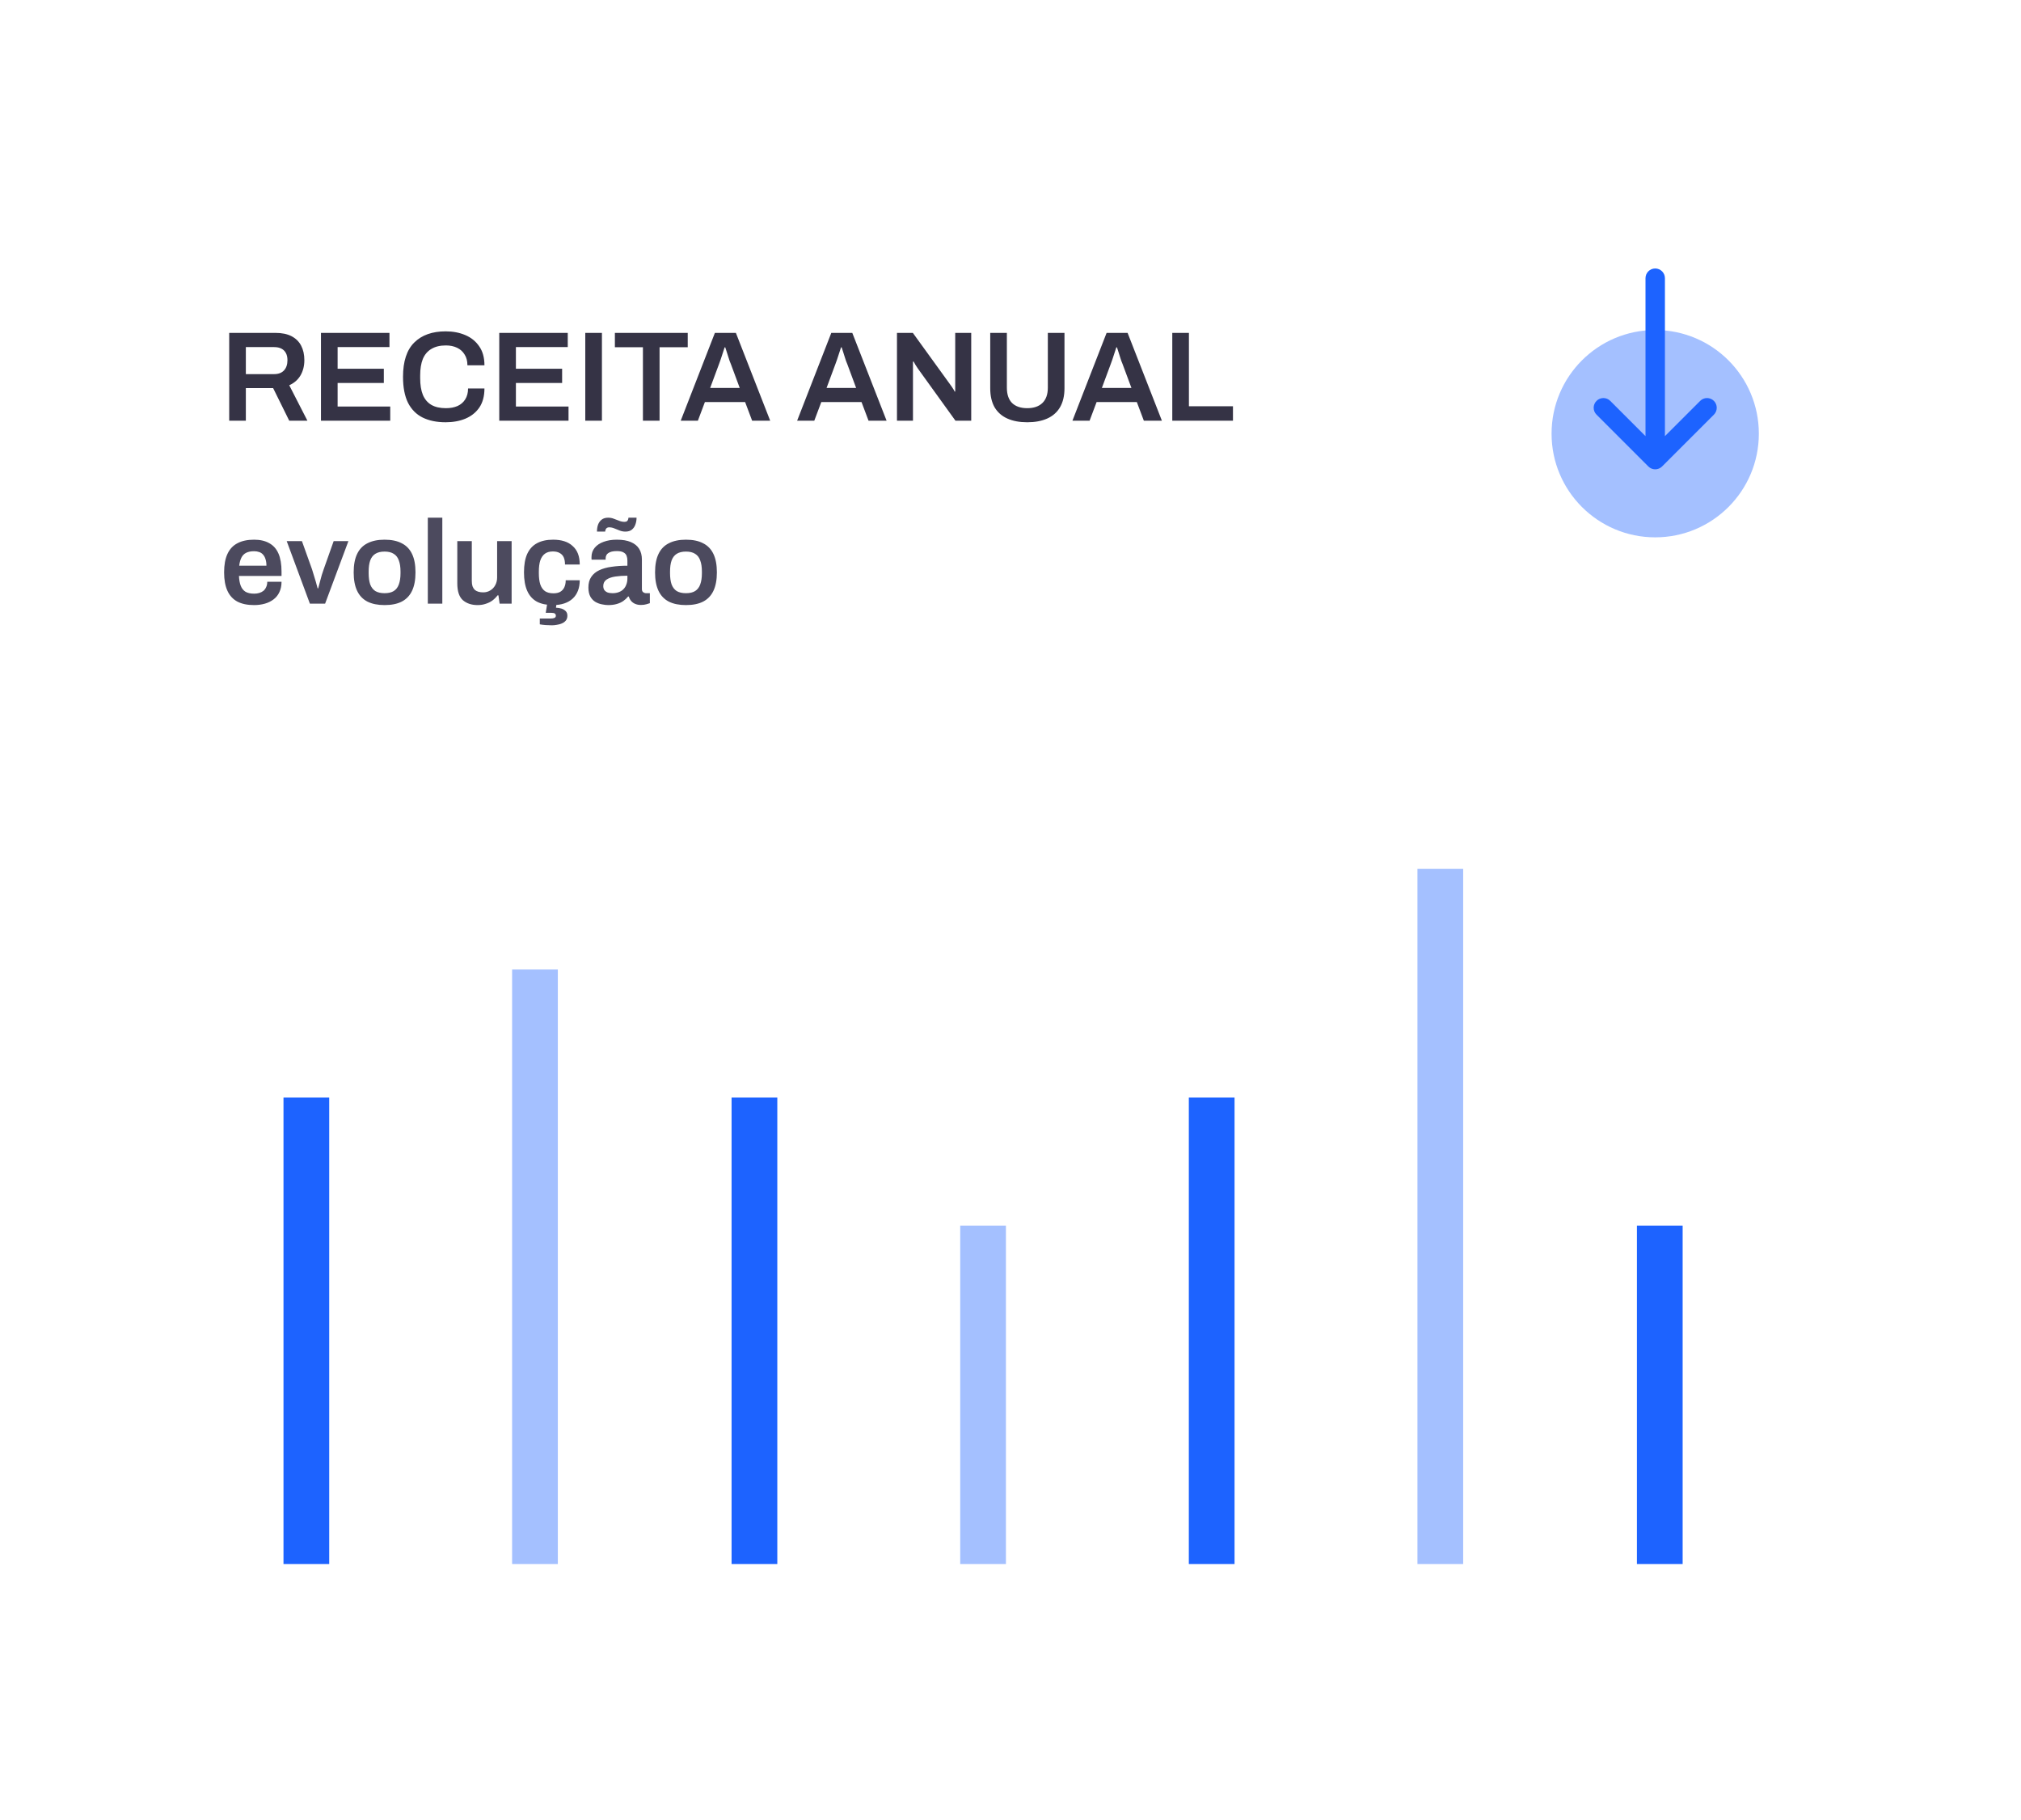 <svg width="221" height="199" viewBox="0 0 221 199" fill="none" xmlns="http://www.w3.org/2000/svg">
<rect width="221" height="199" fill="white"/>
<rect x="80" y="120" width="5" height="51" fill="#1D63FF"/>
<rect x="31" y="120" width="5" height="51" fill="#1D63FF"/>
<rect opacity="0.4" x="56" y="106" width="5" height="65" fill="#1D63FF"/>
<rect opacity="0.4" x="105" y="134" width="5" height="37" fill="#1D63FF"/>
<rect x="130" y="120" width="5" height="51" fill="#1D63FF"/>
<rect opacity="0.4" x="155" y="95" width="5" height="76" fill="#1D63FF"/>
<rect x="179" y="134" width="5" height="37" fill="#1D63FF"/>
<path d="M25.064 46V36.396H30.118C30.827 36.396 31.415 36.517 31.882 36.76C32.349 37.003 32.699 37.348 32.932 37.796C33.165 38.244 33.282 38.771 33.282 39.378C33.282 40.003 33.142 40.559 32.862 41.044C32.582 41.52 32.171 41.879 31.63 42.122L33.618 46H31.63L29.866 42.43H26.884V46H25.064ZM26.884 40.904H29.978C30.445 40.904 30.804 40.769 31.056 40.498C31.308 40.227 31.434 39.854 31.434 39.378C31.434 39.07 31.378 38.813 31.266 38.608C31.154 38.393 30.991 38.23 30.776 38.118C30.561 38.006 30.295 37.95 29.978 37.95H26.884V40.904ZM35.099 46V36.396H42.589V37.95H36.919V40.316H41.973V41.87H36.919V44.446H42.673V46H35.099ZM48.733 46.168C47.753 46.168 46.913 45.995 46.213 45.65C45.523 45.305 44.991 44.768 44.617 44.04C44.253 43.303 44.071 42.355 44.071 41.198C44.071 39.509 44.482 38.258 45.303 37.446C46.125 36.634 47.268 36.228 48.733 36.228C49.527 36.228 50.241 36.363 50.875 36.634C51.519 36.905 52.028 37.315 52.401 37.866C52.784 38.407 52.975 39.098 52.975 39.938H51.113C51.113 39.471 51.011 39.079 50.805 38.762C50.609 38.435 50.334 38.188 49.979 38.02C49.625 37.852 49.219 37.768 48.761 37.768C48.127 37.768 47.599 37.894 47.179 38.146C46.759 38.389 46.447 38.753 46.241 39.238C46.045 39.723 45.947 40.325 45.947 41.044V41.352C45.947 42.08 46.045 42.687 46.241 43.172C46.447 43.657 46.755 44.021 47.165 44.264C47.585 44.507 48.117 44.628 48.761 44.628C49.247 44.628 49.671 44.549 50.035 44.39C50.399 44.222 50.679 43.979 50.875 43.662C51.081 43.335 51.183 42.939 51.183 42.472H52.975C52.975 43.312 52.789 44.007 52.415 44.558C52.042 45.099 51.533 45.505 50.889 45.776C50.255 46.037 49.536 46.168 48.733 46.168ZM54.595 46V36.396H62.085V37.95H56.415V40.316H61.469V41.87H56.415V44.446H62.169V46H54.595ZM64.001 46V36.396H65.822V46H64.001ZM70.305 46V37.964H67.239V36.396H75.205V37.964H72.125V46H70.305ZM74.437 46L78.175 36.396H80.471L84.223 46H82.249L81.479 43.956H77.083L76.313 46H74.437ZM77.657 42.416H80.891L79.925 39.812C79.888 39.719 79.841 39.602 79.785 39.462C79.739 39.313 79.687 39.154 79.631 38.986C79.575 38.809 79.519 38.631 79.463 38.454C79.407 38.277 79.356 38.118 79.309 37.978H79.239C79.183 38.165 79.113 38.379 79.029 38.622C78.954 38.865 78.88 39.093 78.805 39.308C78.731 39.523 78.67 39.691 78.623 39.812L77.657 42.416ZM87.166 46L90.904 36.396H93.2L96.952 46H94.978L94.208 43.956H89.812L89.042 46H87.166ZM90.386 42.416H93.62L92.654 39.812C92.616 39.719 92.57 39.602 92.514 39.462C92.467 39.313 92.416 39.154 92.36 38.986C92.304 38.809 92.248 38.631 92.192 38.454C92.136 38.277 92.084 38.118 92.038 37.978H91.968C91.912 38.165 91.842 38.379 91.758 38.622C91.683 38.865 91.608 39.093 91.534 39.308C91.459 39.523 91.398 39.691 91.352 39.812L90.386 42.416ZM98.085 46V36.396H99.822L103.923 42.066C103.97 42.122 104.026 42.201 104.091 42.304C104.157 42.397 104.217 42.491 104.273 42.584C104.329 42.677 104.367 42.752 104.385 42.808H104.455C104.455 42.677 104.455 42.551 104.455 42.43C104.455 42.309 104.455 42.187 104.455 42.066V36.396H106.205V46H104.483L100.367 40.288C100.293 40.176 100.204 40.041 100.101 39.882C100.008 39.714 99.943 39.597 99.906 39.532H99.835C99.835 39.653 99.835 39.779 99.835 39.91C99.835 40.031 99.835 40.157 99.835 40.288V46H98.085ZM112.329 46.168C111.489 46.168 110.766 46.033 110.159 45.762C109.553 45.491 109.086 45.081 108.759 44.53C108.442 43.97 108.283 43.275 108.283 42.444V36.396H110.103V42.388C110.103 43.125 110.295 43.685 110.677 44.068C111.069 44.441 111.62 44.628 112.329 44.628C113.039 44.628 113.589 44.441 113.981 44.068C114.383 43.685 114.583 43.125 114.583 42.388V36.396H116.403V42.444C116.403 43.275 116.24 43.97 115.913 44.53C115.587 45.081 115.12 45.491 114.513 45.762C113.907 46.033 113.179 46.168 112.329 46.168ZM117.271 46L121.009 36.396H123.305L127.057 46H125.083L124.313 43.956H119.917L119.147 46H117.271ZM120.491 42.416H123.725L122.759 39.812C122.722 39.719 122.675 39.602 122.619 39.462C122.573 39.313 122.521 39.154 122.465 38.986C122.409 38.809 122.353 38.631 122.297 38.454C122.241 38.277 122.19 38.118 122.143 37.978H122.073C122.017 38.165 121.947 38.379 121.863 38.622C121.789 38.865 121.714 39.093 121.639 39.308C121.565 39.523 121.504 39.691 121.457 39.812L120.491 42.416ZM128.191 46V36.396H130.011V44.418H134.827V46H128.191Z" fill="#353345"/>
<path d="M27.783 66.156C27.055 66.156 26.448 66.03 25.963 65.779C25.478 65.519 25.114 65.125 24.871 64.596C24.628 64.067 24.507 63.396 24.507 62.581C24.507 61.758 24.628 61.086 24.871 60.566C25.114 60.037 25.478 59.647 25.963 59.396C26.448 59.136 27.055 59.006 27.783 59.006C28.442 59.006 28.992 59.132 29.434 59.383C29.885 59.626 30.223 60.003 30.448 60.514C30.673 61.025 30.786 61.688 30.786 62.503V62.971H26.132C26.149 63.396 26.214 63.755 26.327 64.05C26.44 64.336 26.613 64.553 26.847 64.7C27.09 64.839 27.406 64.908 27.796 64.908C27.995 64.908 28.182 64.882 28.355 64.83C28.528 64.778 28.68 64.7 28.81 64.596C28.94 64.483 29.04 64.345 29.109 64.18C29.187 64.015 29.226 63.825 29.226 63.608H30.786C30.786 64.041 30.708 64.418 30.552 64.739C30.405 65.06 30.192 65.324 29.915 65.532C29.646 65.74 29.33 65.896 28.966 66C28.602 66.104 28.208 66.156 27.783 66.156ZM26.158 61.853H29.135C29.135 61.567 29.1 61.324 29.031 61.125C28.97 60.926 28.879 60.761 28.758 60.631C28.645 60.501 28.507 60.41 28.342 60.358C28.177 60.297 27.991 60.267 27.783 60.267C27.445 60.267 27.159 60.323 26.925 60.436C26.7 60.549 26.526 60.722 26.405 60.956C26.284 61.19 26.201 61.489 26.158 61.853ZM33.887 66L31.352 59.162H33.016L34.121 62.243C34.173 62.39 34.234 62.59 34.303 62.841C34.381 63.084 34.459 63.339 34.537 63.608C34.615 63.868 34.68 64.106 34.732 64.323H34.797C34.849 64.124 34.91 63.894 34.979 63.634C35.048 63.374 35.118 63.118 35.187 62.867C35.265 62.616 35.334 62.408 35.395 62.243L36.487 59.162H38.099L35.551 66H33.887ZM42.055 66.156C41.31 66.156 40.686 66.03 40.183 65.779C39.68 65.519 39.303 65.125 39.052 64.596C38.801 64.067 38.675 63.396 38.675 62.581C38.675 61.758 38.801 61.086 39.052 60.566C39.303 60.037 39.68 59.647 40.183 59.396C40.686 59.136 41.31 59.006 42.055 59.006C42.809 59.006 43.433 59.136 43.927 59.396C44.43 59.647 44.807 60.037 45.058 60.566C45.309 61.086 45.435 61.758 45.435 62.581C45.435 63.396 45.309 64.067 45.058 64.596C44.807 65.125 44.43 65.519 43.927 65.779C43.433 66.03 42.809 66.156 42.055 66.156ZM42.055 64.856C42.471 64.856 42.805 64.778 43.056 64.622C43.316 64.457 43.502 64.215 43.615 63.894C43.736 63.565 43.797 63.157 43.797 62.672V62.49C43.797 62.005 43.736 61.602 43.615 61.281C43.502 60.952 43.316 60.709 43.056 60.553C42.805 60.388 42.471 60.306 42.055 60.306C41.639 60.306 41.301 60.388 41.041 60.553C40.79 60.709 40.603 60.952 40.482 61.281C40.369 61.602 40.313 62.005 40.313 62.49V62.672C40.313 63.157 40.369 63.565 40.482 63.894C40.603 64.215 40.79 64.457 41.041 64.622C41.301 64.778 41.639 64.856 42.055 64.856ZM46.782 66V56.601H48.368V66H46.782ZM52.229 66.156C51.57 66.156 51.033 65.978 50.617 65.623C50.21 65.259 50.006 64.644 50.006 63.777V59.162H51.592V63.491C51.592 63.734 51.618 63.937 51.67 64.102C51.731 64.258 51.813 64.388 51.917 64.492C52.03 64.587 52.164 64.657 52.32 64.7C52.476 64.743 52.649 64.765 52.84 64.765C53.126 64.765 53.382 64.696 53.607 64.557C53.841 64.418 54.023 64.228 54.153 63.985C54.292 63.734 54.361 63.452 54.361 63.14V59.162H55.947V66H54.634L54.504 65.09H54.413C54.257 65.298 54.071 65.484 53.854 65.649C53.646 65.805 53.403 65.926 53.126 66.013C52.857 66.108 52.558 66.156 52.229 66.156ZM60.484 66.156C59.773 66.156 59.18 66.03 58.703 65.779C58.235 65.519 57.884 65.125 57.65 64.596C57.416 64.067 57.299 63.396 57.299 62.581C57.299 61.758 57.416 61.086 57.65 60.566C57.893 60.037 58.248 59.647 58.716 59.396C59.193 59.136 59.782 59.006 60.484 59.006C60.943 59.006 61.351 59.062 61.706 59.175C62.061 59.288 62.365 59.461 62.616 59.695C62.876 59.92 63.071 60.202 63.201 60.54C63.331 60.878 63.396 61.272 63.396 61.723H61.784C61.784 61.402 61.736 61.138 61.641 60.93C61.546 60.722 61.398 60.566 61.199 60.462C61.008 60.349 60.761 60.293 60.458 60.293C60.103 60.293 59.812 60.375 59.587 60.54C59.362 60.705 59.193 60.952 59.08 61.281C58.976 61.602 58.924 62.009 58.924 62.503V62.672C58.924 63.157 58.976 63.565 59.08 63.894C59.193 64.223 59.366 64.47 59.6 64.635C59.834 64.791 60.142 64.869 60.523 64.869C60.818 64.869 61.06 64.817 61.251 64.713C61.45 64.6 61.602 64.436 61.706 64.219C61.81 64.002 61.862 63.742 61.862 63.439H63.396C63.396 63.864 63.331 64.245 63.201 64.583C63.071 64.921 62.88 65.207 62.629 65.441C62.378 65.675 62.07 65.853 61.706 65.974C61.351 66.095 60.943 66.156 60.484 66.156ZM60.341 68.366C60.124 68.366 59.899 68.357 59.665 68.34C59.431 68.323 59.219 68.297 59.028 68.262V67.625H60.224C60.397 67.625 60.532 67.603 60.627 67.56C60.731 67.517 60.783 67.434 60.783 67.313C60.783 67.209 60.744 67.131 60.666 67.079C60.597 67.027 60.458 67.001 60.25 67.001H59.678L59.86 65.857H60.874L60.796 66.442C61.021 66.451 61.229 66.485 61.42 66.546C61.611 66.615 61.762 66.711 61.875 66.832C61.988 66.953 62.044 67.114 62.044 67.313C62.044 67.53 61.988 67.707 61.875 67.846C61.762 67.985 61.619 68.089 61.446 68.158C61.273 68.236 61.086 68.288 60.887 68.314C60.696 68.349 60.514 68.366 60.341 68.366ZM66.501 66.156C66.311 66.156 66.09 66.13 65.838 66.078C65.596 66.035 65.357 65.948 65.123 65.818C64.898 65.688 64.712 65.497 64.564 65.246C64.417 64.986 64.343 64.648 64.343 64.232C64.343 63.764 64.447 63.378 64.655 63.075C64.863 62.763 65.154 62.52 65.526 62.347C65.908 62.165 66.358 62.039 66.878 61.97C67.407 61.892 67.983 61.853 68.607 61.853V61.294C68.607 61.095 68.577 60.917 68.516 60.761C68.456 60.605 68.343 60.484 68.178 60.397C68.022 60.302 67.784 60.254 67.463 60.254C67.143 60.254 66.891 60.293 66.709 60.371C66.527 60.449 66.402 60.544 66.332 60.657C66.263 60.77 66.228 60.887 66.228 61.008V61.19H64.694C64.686 61.147 64.681 61.103 64.681 61.06C64.681 61.017 64.681 60.965 64.681 60.904C64.681 60.514 64.798 60.176 65.032 59.89C65.266 59.604 65.591 59.387 66.007 59.24C66.423 59.084 66.904 59.006 67.45 59.006C68.074 59.006 68.586 59.093 68.984 59.266C69.392 59.439 69.695 59.686 69.894 60.007C70.094 60.328 70.193 60.718 70.193 61.177V64.401C70.193 64.566 70.241 64.683 70.336 64.752C70.432 64.821 70.536 64.856 70.648 64.856H71.064V65.948C70.978 65.983 70.852 66.022 70.687 66.065C70.523 66.117 70.319 66.143 70.076 66.143C69.851 66.143 69.647 66.104 69.465 66.026C69.292 65.957 69.145 65.853 69.023 65.714C68.902 65.575 68.815 65.411 68.763 65.22H68.685C68.538 65.402 68.36 65.567 68.152 65.714C67.953 65.853 67.715 65.961 67.437 66.039C67.169 66.117 66.857 66.156 66.501 66.156ZM66.982 64.856C67.242 64.856 67.472 64.817 67.671 64.739C67.879 64.661 68.048 64.553 68.178 64.414C68.317 64.275 68.421 64.106 68.49 63.907C68.568 63.708 68.607 63.491 68.607 63.257V62.945C68.131 62.945 67.689 62.975 67.281 63.036C66.883 63.097 66.562 63.209 66.319 63.374C66.085 63.539 65.968 63.773 65.968 64.076C65.968 64.232 66.003 64.371 66.072 64.492C66.15 64.605 66.263 64.696 66.41 64.765C66.566 64.826 66.757 64.856 66.982 64.856ZM65.279 58.122C65.279 57.845 65.318 57.593 65.396 57.368C65.483 57.134 65.617 56.948 65.799 56.809C65.981 56.67 66.215 56.601 66.501 56.601C66.727 56.601 66.935 56.64 67.125 56.718C67.325 56.787 67.52 56.861 67.71 56.939C67.901 57.017 68.096 57.056 68.295 57.056C68.417 57.056 68.512 57.026 68.581 56.965C68.659 56.896 68.707 56.774 68.724 56.601H69.608C69.608 56.87 69.565 57.121 69.478 57.355C69.4 57.58 69.27 57.767 69.088 57.914C68.915 58.053 68.681 58.122 68.386 58.122C68.17 58.122 67.962 58.083 67.762 58.005C67.563 57.927 67.368 57.849 67.177 57.771C66.995 57.693 66.805 57.654 66.605 57.654C66.493 57.654 66.397 57.689 66.319 57.758C66.241 57.827 66.194 57.949 66.176 58.122H65.279ZM75.012 66.156C74.267 66.156 73.643 66.03 73.14 65.779C72.637 65.519 72.26 65.125 72.009 64.596C71.758 64.067 71.632 63.396 71.632 62.581C71.632 61.758 71.758 61.086 72.009 60.566C72.26 60.037 72.637 59.647 73.14 59.396C73.643 59.136 74.267 59.006 75.012 59.006C75.766 59.006 76.39 59.136 76.884 59.396C77.387 59.647 77.764 60.037 78.015 60.566C78.266 61.086 78.392 61.758 78.392 62.581C78.392 63.396 78.266 64.067 78.015 64.596C77.764 65.125 77.387 65.519 76.884 65.779C76.39 66.03 75.766 66.156 75.012 66.156ZM75.012 64.856C75.428 64.856 75.762 64.778 76.013 64.622C76.273 64.457 76.459 64.215 76.572 63.894C76.693 63.565 76.754 63.157 76.754 62.672V62.49C76.754 62.005 76.693 61.602 76.572 61.281C76.459 60.952 76.273 60.709 76.013 60.553C75.762 60.388 75.428 60.306 75.012 60.306C74.596 60.306 74.258 60.388 73.998 60.553C73.747 60.709 73.56 60.952 73.439 61.281C73.326 61.602 73.27 62.005 73.27 62.49V62.672C73.27 63.157 73.326 63.565 73.439 63.894C73.56 64.215 73.747 64.457 73.998 64.622C74.258 64.778 74.596 64.856 75.012 64.856Z" fill="#4C4A5E"/>
<path opacity="0.4" d="M192.333 47.417C192.333 53.676 187.259 58.75 181 58.75C174.741 58.75 169.667 53.676 169.667 47.417C169.667 41.157 174.741 36.083 181 36.083C187.259 36.083 192.333 41.157 192.333 47.417Z" fill="#1D63FF"/>
<path fill-rule="evenodd" clip-rule="evenodd" d="M174.582 43.832C174.167 44.247 174.167 44.92 174.582 45.335L180.249 51.001C180.448 51.201 180.718 51.312 181 51.312C181.282 51.312 181.552 51.201 181.751 51.001L187.418 45.335C187.833 44.92 187.833 44.247 187.418 43.832C187.003 43.417 186.33 43.417 185.916 43.832L182.063 47.685L182.063 30.417C182.063 29.83 181.587 29.354 181 29.354C180.413 29.354 179.938 29.83 179.938 30.417L179.938 47.685L176.085 43.832C175.67 43.417 174.997 43.417 174.582 43.832Z" fill="#1D63FF"/>
</svg>
